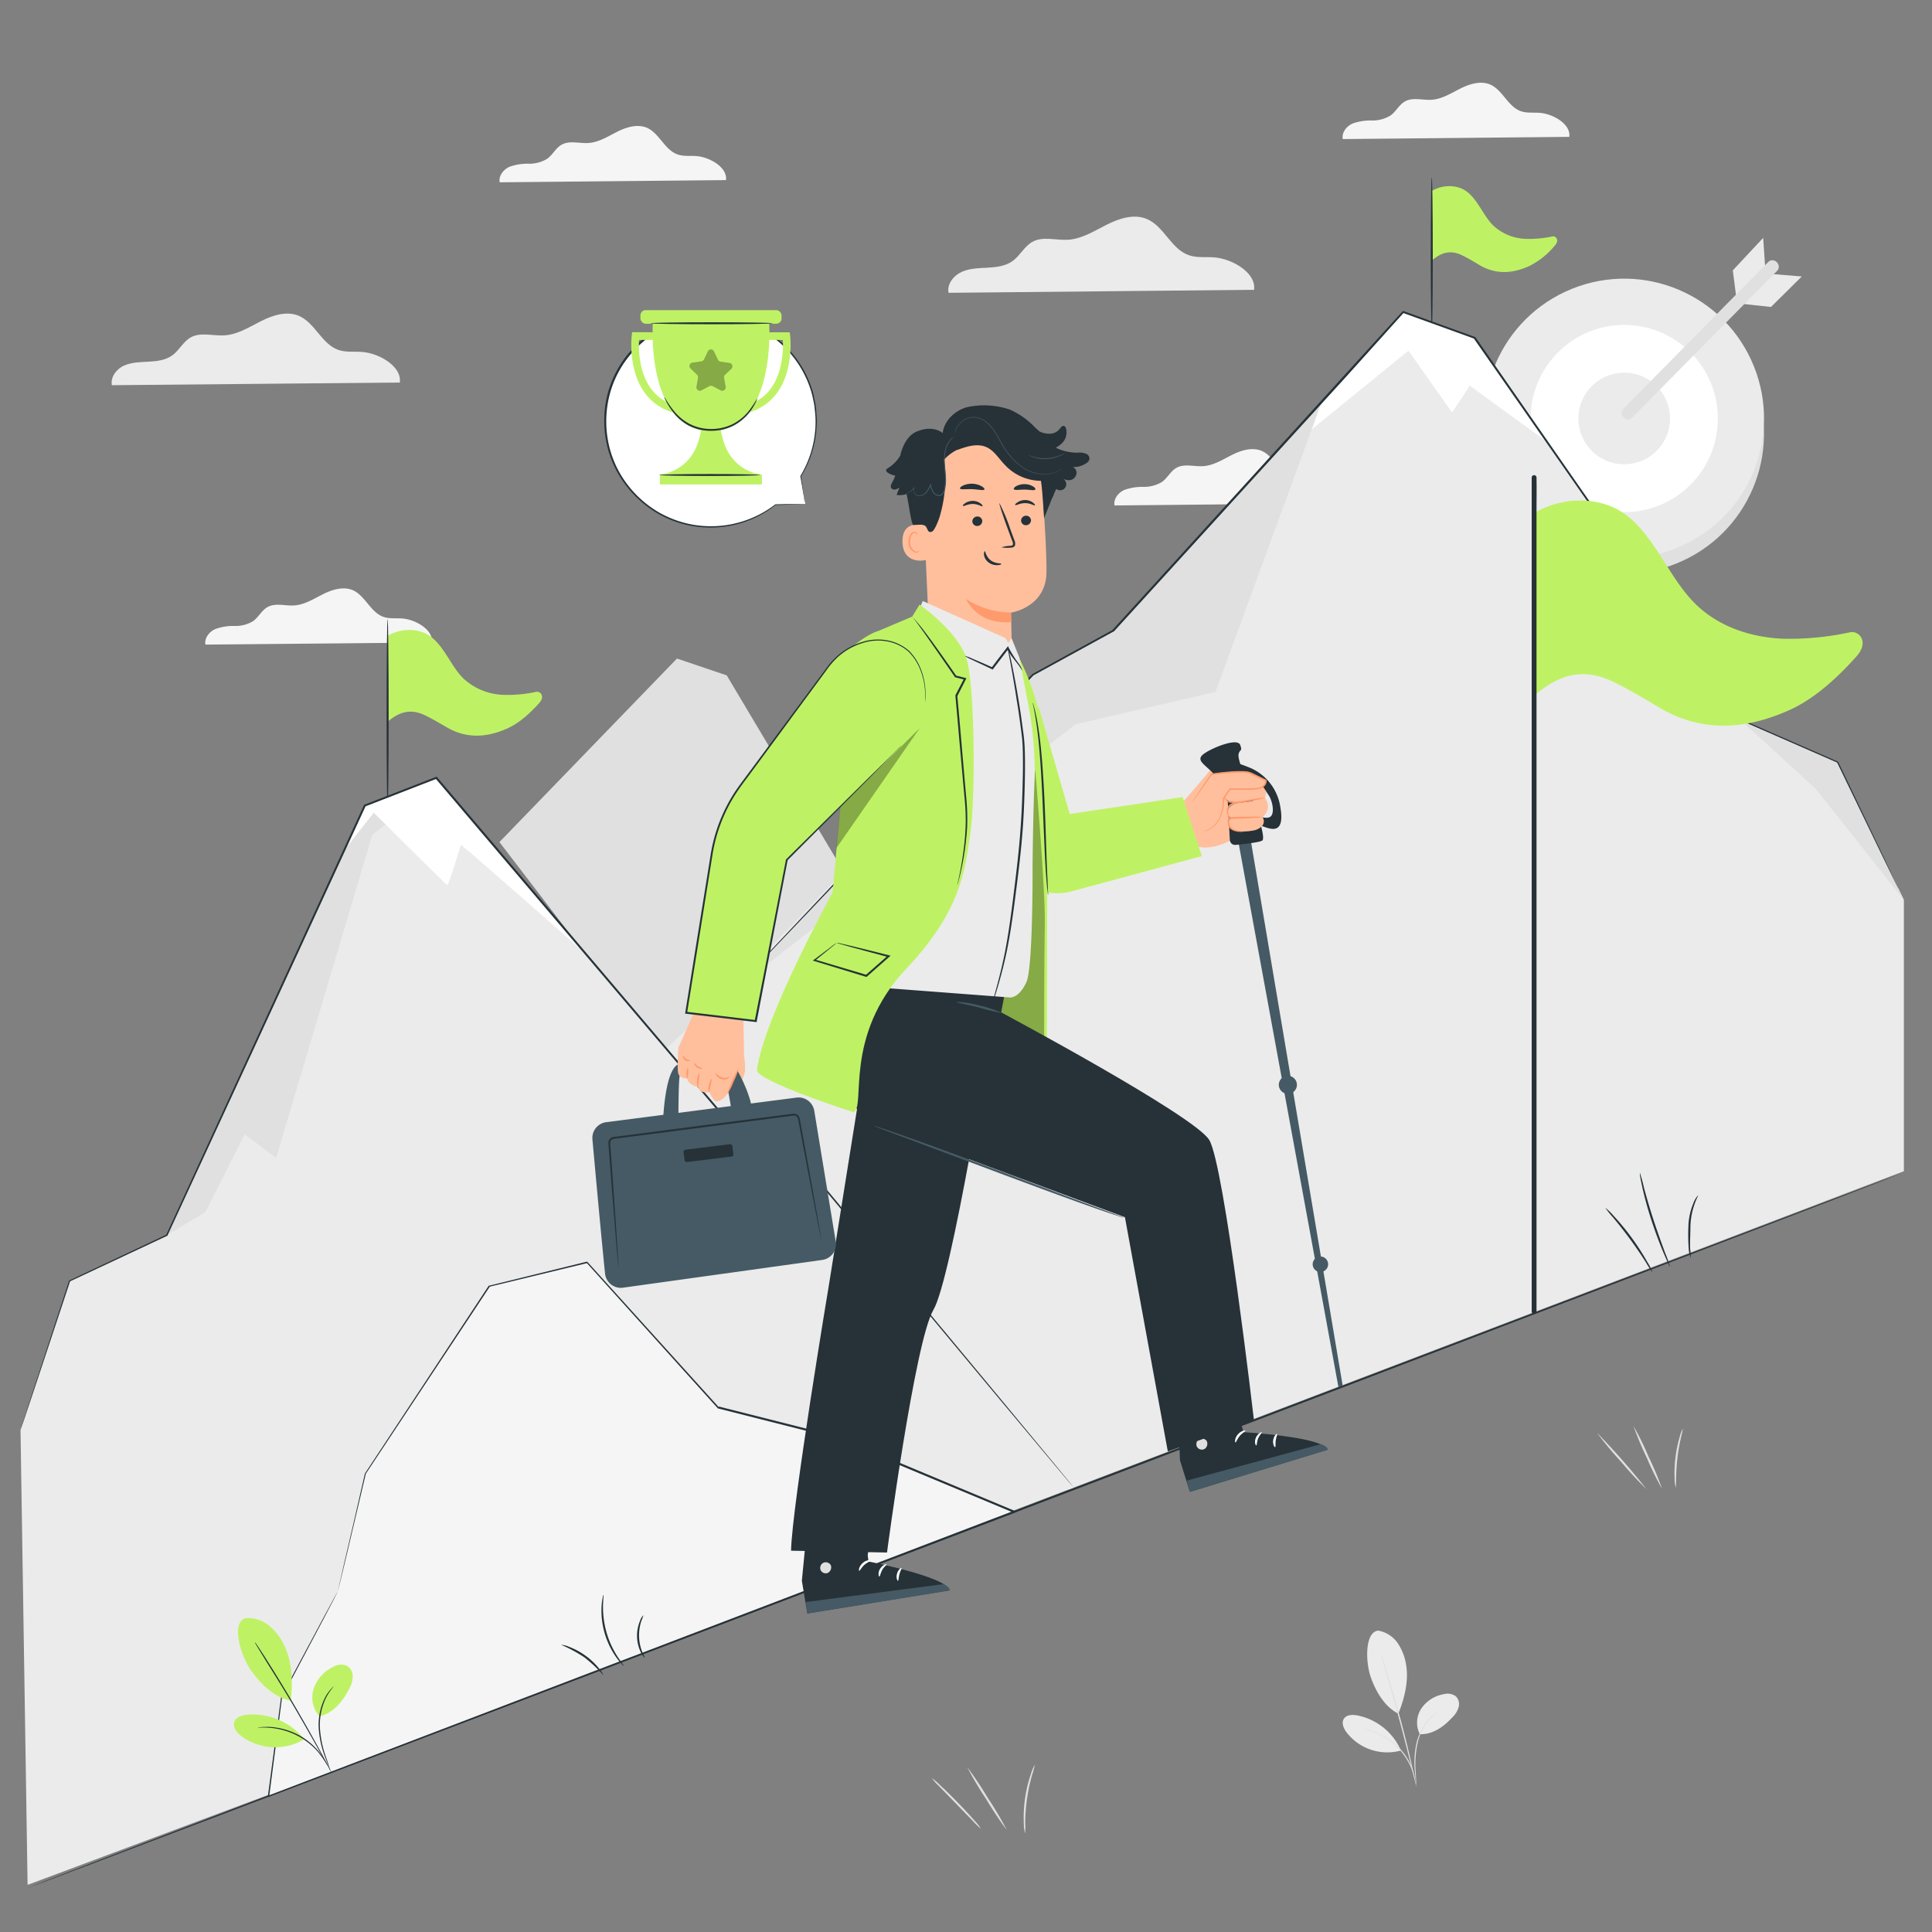 <svg xmlns="http://www.w3.org/2000/svg" viewBox="0 0 500 500"><rect x="0" y="0" width="500" height="500" fill="#808080" stroke="none"/><g id="freepik--background-complete--inject-102"><path d="M356.7,422a7.8,7.8,0,0,1,5.1,3.35,13.85,13.85,0,0,1,2.15,5.85c.61,4-.53,8.53-2.06,12.28-4.05-2-6.16-6.74-7.07-9.23-1.45-3.94-1.68-11.93,1.88-12.25" style="fill:#ebebeb"></path><path d="M367.44,448.81a6.67,6.67,0,0,1,.41-6.67,8.85,8.85,0,0,1,5.76-3.68,3.72,3.72,0,0,1,3.1.49,2.82,2.82,0,0,1,.8,2.77,5.73,5.73,0,0,1-1.51,2.59c-2.35,2.55-5.09,4.59-8.56,4.5" style="fill:#ebebeb"></path><path d="M366.49,461.87a4.16,4.16,0,0,1-.1-.83c-.05-.59-.12-1.35-.2-2.27a23.64,23.64,0,0,1,.36-7.5,14.23,14.23,0,0,1,3.51-6.6,9.53,9.53,0,0,1,1.78-1.44,5.16,5.16,0,0,1,.54-.31c.12-.06.19-.09.2-.08a13.19,13.19,0,0,0-5.75,8.5,25.28,25.28,0,0,0-.43,7.42c.05,1,.09,1.73.1,2.27A5,5,0,0,1,366.49,461.87Z" style="fill:#e0e0e0"></path><path d="M357.41,428a1.61,1.61,0,0,1,.13.34l.34,1c.28.86.67,2.1,1.15,3.65.94,3.08,2.19,7.36,3.47,12.12s2.32,9.1,3,12.25c.36,1.57.64,2.85.83,3.73.08.42.15.76.2,1a1.89,1.89,0,0,1,.05.36,2.93,2.93,0,0,1-.11-.35c-.06-.26-.15-.59-.25-1-.23-.91-.54-2.17-.92-3.71-.77-3.13-1.85-7.45-3.13-12.21s-2.49-9-3.38-12.14l-1.06-3.68c-.12-.41-.21-.74-.28-1A1.9,1.9,0,0,1,357.41,428Z" style="fill:#e0e0e0"></path><path d="M362.42,452.72a15.58,15.58,0,0,0-11.2-8.78c-1.23-.23-2.75-.18-3.43.88s-.08,2.46.67,3.48a13.3,13.3,0,0,0,14,4.76" style="fill:#ebebeb"></path><path d="M352.76,447.48a3.7,3.7,0,0,1,.77.12,7.21,7.21,0,0,1,.9.2c.34.1.75.19,1.17.35s.9.32,1.38.55a14.55,14.55,0,0,1,1.51.78,17,17,0,0,1,3.12,2.34,16.44,16.44,0,0,1,2.46,3,13.93,13.93,0,0,1,.82,1.49,11.53,11.53,0,0,1,.58,1.36,11.2,11.2,0,0,1,.38,1.17,5.84,5.84,0,0,1,.21.89,3.65,3.65,0,0,1,.12.78c-.06,0-.24-1.1-.9-2.76a11,11,0,0,0-.61-1.33,13.76,13.76,0,0,0-.83-1.46,17.46,17.46,0,0,0-2.43-3,18.8,18.8,0,0,0-3.05-2.32c-.52-.29-1-.57-1.49-.79s-.93-.4-1.34-.57C353.85,447.72,352.74,447.54,352.76,447.48Z" style="fill:#e0e0e0"></path><path d="M426.11,385.39a91.35,91.35,0,0,1-6.6-7.12,94.08,94.08,0,0,1-6.21-7.46,182.13,182.13,0,0,1,12.81,14.58Z" style="fill:#e0e0e0"></path><path d="M430.14,385.31a74.19,74.19,0,0,1-3.93-8,76.51,76.51,0,0,1-3.45-8.25,76.16,76.16,0,0,1,3.92,8A77.35,77.35,0,0,1,430.14,385.31Z" style="fill:#e0e0e0"></path><path d="M435.49,369.8c.16,0-.88,3.32-1.37,7.51s-.29,7.61-.45,7.62a7.83,7.83,0,0,1-.28-2.24,32.59,32.59,0,0,1,.21-5.45,33.33,33.33,0,0,1,1.09-5.33A8,8,0,0,1,435.49,369.8Z" style="fill:#e0e0e0"></path><path d="M253.88,473.28a13.76,13.76,0,0,1-1.94-1.85c-1.28-1.31-2.81-2.88-4.49-4.62l-4.5-4.62a15.41,15.41,0,0,1-1.79-2,13,13,0,0,1,2.05,1.73c1.21,1.12,2.85,2.71,4.61,4.52s3.3,3.49,4.39,4.73A13.81,13.81,0,0,1,253.88,473.28Z" style="fill:#e0e0e0"></path><path d="M260.56,473.61a91.51,91.51,0,0,1-5.34-8,89.38,89.38,0,0,1-4.91-8.28,91.63,91.63,0,0,1,5.35,8A88.31,88.31,0,0,1,260.56,473.61Z" style="fill:#e0e0e0"></path><path d="M267.83,456.71a19.46,19.46,0,0,1-.7,2.56,46.42,46.42,0,0,0-1.8,12.56,18.43,18.43,0,0,1-.05,2.65,10.56,10.56,0,0,1-.32-2.65,34.66,34.66,0,0,1,1.82-12.67A10.09,10.09,0,0,1,267.83,456.71Z" style="fill:#e0e0e0"></path><circle cx="420.35" cy="112.31" r="36.17" transform="translate(-11.48 165.54) rotate(-21.99)" style="fill:#e0e0e0"></circle><circle cx="420.35" cy="108.32" r="36.17" transform="translate(-9.98 165.25) rotate(-21.99)" style="fill:#ebebeb"></circle><circle cx="420.35" cy="108.32" r="24.23" style="fill:#fff"></circle><circle cx="420.35" cy="108.32" r="11.86" transform="translate(59.08 348.96) rotate(-48.12)" style="fill:#ebebeb"></circle><polygon points="449.44 77.69 448.45 69.97 456.31 61.56 456.87 69.89 449.44 77.69" style="fill:#ebebeb"></polygon><polygon points="466.3 71.55 458.33 70.9 450.34 78.58 458.33 79.44 466.3 71.55" style="fill:#ebebeb"></polygon><path d="M457.59,67.83,444.91,80.68l-20.13,20.4c-1.55,1.56-3.09,3.13-4.63,4.69s.82,3.78,2.29,2.29L435.13,95.2l20.13-20.39q2.31-2.36,4.63-4.69c1.46-1.49-.83-3.78-2.3-2.29Z" style="fill:#e0e0e0"></path><path d="M324.55,75c.6-4.39-5.6-8-10.26-8.39-2.23-.17-4.54.17-6.64-.57-4.57-1.59-6.39-7.48-10.84-9.36-3.33-1.41-7.16-.16-10.39,1.47s-6.42,3.67-10,3.9c-3.14.2-6.55-1-9.29.57-2,1.14-3.12,3.49-5,4.88s-4.25,1.65-6.54,1.78-4.65.14-6.74,1.1-3.8,3.15-3.37,5.4Z" style="fill:#ebebeb"></path><path d="M103.47,99c.57-4.15-5.27-7.55-9.67-7.91-2.09-.17-4.27.15-6.25-.54-4.3-1.5-6-7-10.22-8.82-3.13-1.32-6.74-.15-9.78,1.38s-6,3.46-9.45,3.68c-3,.19-6.16-.91-8.75.53-1.92,1.08-2.93,3.3-4.71,4.61s-4,1.55-6.16,1.67-4.38.14-6.35,1-3.58,3-3.18,5.09Z" style="fill:#ebebeb"></path><path d="M187.88,46.61c.45-3.26-4.15-5.93-7.6-6.21-1.65-.14-3.36.12-4.92-.43-3.38-1.18-4.73-5.54-8-6.93-2.46-1-5.3-.12-7.69,1.09s-4.75,2.71-7.42,2.88c-2.33.15-4.85-.71-6.88.43-1.52.84-2.31,2.59-3.71,3.62a8.84,8.84,0,0,1-4.84,1.31,13.72,13.72,0,0,0-5,.81c-1.54.71-2.82,2.34-2.5,4Z" style="fill:#f5f5f5"></path><path d="M111.76,166.28c.45-3.25-4.15-5.93-7.6-6.21-1.65-.13-3.36.12-4.92-.42-3.38-1.18-4.73-5.55-8-6.94-2.46-1-5.3-.11-7.69,1.09s-4.76,2.72-7.43,2.89c-2.32.15-4.84-.72-6.87.42-1.52.84-2.31,2.59-3.71,3.62A8.76,8.76,0,0,1,60.67,162a13.52,13.52,0,0,0-5,.82c-1.54.7-2.82,2.34-2.5,4Z" style="fill:#f5f5f5"></path><path d="M406.13,35.42c.45-3.26-4.15-5.94-7.6-6.21-1.65-.14-3.36.11-4.92-.43-3.38-1.18-4.73-5.54-8-6.93-2.46-1-5.3-.12-7.69,1.08s-4.75,2.72-7.42,2.89c-2.33.15-4.85-.71-6.88.42-1.52.85-2.31,2.59-3.71,3.62A8.85,8.85,0,0,1,355,31.18a13.72,13.72,0,0,0-5,.81c-1.54.71-2.82,2.34-2.5,4Z" style="fill:#f5f5f5"></path><path d="M347,130.24c.45-3.26-4.15-5.93-7.6-6.21-1.65-.13-3.36.12-4.92-.43-3.38-1.17-4.73-5.54-8-6.93-2.47-1-5.31-.12-7.7,1.09s-4.75,2.71-7.42,2.88c-2.33.15-4.85-.71-6.88.43-1.51.84-2.31,2.59-3.7,3.62a8.89,8.89,0,0,1-4.84,1.31,13.78,13.78,0,0,0-5,.81c-1.54.71-2.82,2.34-2.5,4Z" style="fill:#f5f5f5"></path><polygon points="129.25 217.93 175.2 170.43 188.08 174.79 233.13 250.39 259.78 264.02 282.58 330.31 212.6 326.69 129.25 217.93" style="fill:#e0e0e0"></polygon></g><g id="freepik--Floor--inject-102"><path d="M491.89,303.76c.05.13-108.49,41.65-242.4,92.71S6.93,488.84,6.87,488.7,115.34,447.06,249.3,396,491.84,303.62,491.89,303.76Z" style="fill:#263238"></path></g><g id="freepik--Moutains--inject-102"><path d="M401.76,61.19a28.16,28.16,0,0,1-6.59.63,12.94,12.94,0,0,1-8.71-3.45c-2.58-2.56-3.91-6.48-6.74-8.7-2.53-2-6.45-1.9-9.18-.25v18c1.38-1.08,3.94-3.27,7.85-1.35,1.54.76,2.93,1.59,4.42,2.48,4.18,2.51,8.48,2.31,12.88.34a20.23,20.23,0,0,0,6.7-5.34C403.67,62.15,402.66,61,401.76,61.19Z" style="fill:#BEF264"></path><path d="M370.54,45.87c.14,0,.26,9,.26,20.05s-.12,20-.26,20-.26-9-.26-20S370.39,45.87,370.54,45.87Z" style="fill:#263238"></path><polygon points="475.65 197.4 450.49 186.39 381.67 87.53 363.2 80.85 288.16 163.2 267.32 174.6 189.03 256.04 168.82 274.65 276.79 385.39 492.72 303.11 492.72 232.91 475.65 197.4" style="fill:#ebebeb"></polygon><path d="M381.67,87.53,363.2,80.85l-38.55,42.3,39.87-32.39,11.19,15.89c.4-.13,4.68-6.85,4.68-6.85s20,14.68,19.76,14.28S381.67,87.53,381.67,87.53Z" style="fill:#fff"></path><polygon points="189.38 256.7 278.36 187.43 314.57 179.06 342.06 104.04 288.16 163.2 267.32 174.6 189.38 256.7" style="fill:#e0e0e0"></polygon><polygon points="450.49 186.39 469.93 204.17 492.72 232.91 475.65 197.4 450.49 186.39" style="fill:#e0e0e0"></polygon><path d="M189.38,256.7l.35-.39,1.06-1.14,4.16-4.43L210.76,234l56.4-59.55,0,0,0,0L288,163l-.06,0,60.08-66q7.56-8.31,14.95-16.41l.11-.13.17.06,18.47,6.69.07,0,.05.06,68.76,98.91-.08-.06,25.14,11,.05,0,0,.05,11.61,24.28c1.32,2.8,2.34,4.95,3,6.41.33.72.59,1.27.77,1.64l.25.57s-.11-.18-.29-.55l-.8-1.63-3.11-6.38-11.72-24.22.07.07-25.17-11-.05,0,0,0c-18-25.89-42-60.19-68.88-98.81l.12.09-18.47-6.68.28-.07L348.44,97.43l-60.11,65.93,0,0,0,0L267.43,174.8l.06-.05L211,234.17l-15.9,16.66-4.21,4.38-1.08,1.12Z" style="fill:#263238"></path><path d="M138.77,179.05a35.37,35.37,0,0,1-8.13.79,16,16,0,0,1-10.72-4.26c-3.18-3.15-4.81-8-8.3-10.71-3.12-2.46-7.94-2.33-11.31-.31v22.21c1.71-1.34,4.86-4,9.67-1.66,1.9.93,3.62,1.95,5.45,3,5.14,3.09,10.44,2.84,15.85.42,2-.9,4.81-2.7,8.26-6.58C141.11,180.23,139.88,178.84,138.77,179.05Z" style="fill:#BEF264"></path><path d="M100.31,160.19c.15,0,.27,11.05.27,24.69s-.12,24.68-.27,24.68-.26-11.05-.26-24.68S100.17,160.19,100.31,160.19Z" style="fill:#263238"></path><polygon points="208.77 301.92 187.94 289.68 112.89 201.3 94.42 208.47 43.17 319.68 18.02 331.49 5.31 370.05 7.14 487.8 77.55 461.48 277.91 384.96 208.77 301.92" style="fill:#ebebeb"></polygon><polygon points="43.17 319.68 53.17 313.67 63.33 293.55 71.46 299.69 96.35 216.05 113.82 202.26 112.89 201.3 94.42 208.47 43.17 319.68" style="fill:#e0e0e0"></polygon><path d="M94.42,208.47l18.47-7.17,38.55,45.4s-31.77-28.06-32.18-28.06c0,0-3.13,10.52-3.53,10.38s-19-18.7-19-18.7l-7.55,9.57Z" style="fill:#fff"></path><path d="M277.91,385s-.45-.5-1.29-1.49l-3.71-4.41c-3.25-3.87-8-9.55-14.06-16.79L208.6,302.06l.06.05-20.84-12.22,0,0,0,0c-18.94-22.28-40.34-47.48-62.92-74.06L112.7,201.46l.29.08-18.48,7.17.14-.14C74.74,251.73,57,290.26,43.34,319.76l0,.06-.06,0L18.08,331.63l.08-.09-9.43,28.4c-1.1,3.28-1.95,5.81-2.52,7.53l-.66,1.93c-.15.44-.24.65-.24.65s.06-.22.2-.66.35-1.09.62-1.95l2.45-7.55c2.16-6.61,5.31-16.25,9.3-28.44l0-.06.05,0,25.14-11.85-.08.09L94.19,208.36l0-.09.1,0,18.47-7.18L113,201l.12.14,12.15,14.3,62.87,74.1-.06,0,20.83,12.25,0,0,0,0,50.11,60.33L273,379l3.66,4.44Z" style="fill:#263238"></path></g><g id="freepik--Rock--inject-102"><polygon points="87.44 411.87 94.57 381.32 126.63 332.82 151.97 326.62 185.92 364.24 216.15 371.88 262.47 391.21 69.53 464.81 72.9 439.2 87.44 411.87" style="fill:#f5f5f5"></polygon><path d="M87.44,411.86s-.31.62-.93,1.82L83.73,419,73,439.26v0c-.94,7.27-2.06,15.89-3.33,25.61l-.22-.17,185.58-70.9,7.32-2.79v.48l-46.32-19.33h0l-30.22-7.66h-.07l0-.06-33.93-37.63.21.06L126.68,333l.12-.08L94.68,381.39v0l-5.36,22.71c-.62,2.56-1.08,4.51-1.4,5.83s-.49,2-.49,2,.13-.67.43-2,.75-3.28,1.33-5.86c1.2-5.16,3-12.8,5.25-22.72v0l32-48.54,0-.06.08,0,25.33-6.22.12,0,.09.09,34,37.6L186,364l30.23,7.64h0L262.57,391l.6.25-.61.24-7.33,2.79L69.59,465l-.26.1,0-.27c1.29-9.72,2.44-18.34,3.41-25.6v-.05l10.82-20.23c1.25-2.3,2.2-4.06,2.84-5.26S87.44,411.86,87.44,411.86Z" style="fill:#263238"></path></g><g id="freepik--Plants--inject-102"><path d="M415.44,312.55a16.13,16.13,0,0,1,2.2,2.14,63.21,63.21,0,0,1,4.7,5.72,65.29,65.29,0,0,1,4,6.21,14.37,14.37,0,0,1,1.37,2.75,22.75,22.75,0,0,1-1.68-2.56c-1-1.59-2.45-3.77-4.15-6.09s-3.34-4.35-4.55-5.79A22.28,22.28,0,0,1,415.44,312.55Z" style="fill:#263238"></path><path d="M424.4,303.52a35.28,35.28,0,0,1,1,3.61c.59,2.24,1.46,5.31,2.56,8.67s2.2,6.36,3,8.52a32.27,32.27,0,0,1,1.27,3.54,3.4,3.4,0,0,1-.49-.89c-.28-.58-.66-1.44-1.12-2.51-.91-2.14-2.07-5.13-3.18-8.5s-1.92-6.48-2.42-8.74c-.25-1.14-.44-2.06-.54-2.7A3.57,3.57,0,0,1,424.4,303.52Z" style="fill:#263238"></path><path d="M439.5,309.31c.07,0-.42.84-.93,2.25a19.34,19.34,0,0,0-1.09,5.7c0,2.29-.16,4.4-.07,5.88a20.1,20.1,0,0,1,.15,2.44,8.19,8.19,0,0,1-.52-2.41,50.37,50.37,0,0,1-.08-5.93,16.66,16.66,0,0,1,1.27-5.82A6,6,0,0,1,439.5,309.31Z" style="fill:#263238"></path><path d="M156.17,433.56a38.08,38.08,0,0,0-4.95-4.65,38.67,38.67,0,0,0-6-3.24,5.81,5.81,0,0,1,2,.5,18.2,18.2,0,0,1,4.31,2.32,17.94,17.94,0,0,1,3.55,3.36A6,6,0,0,1,156.17,433.56Z" style="fill:#263238"></path><path d="M156.18,412.74c.09,0-.09,1.11-.12,2.89a24.22,24.22,0,0,0,.91,6.85,23.68,23.68,0,0,0,2.87,6.29c1,1.49,1.7,2.33,1.63,2.39a2.76,2.76,0,0,1-.58-.53,14.37,14.37,0,0,1-1.36-1.65,21,21,0,0,1-3.84-13.37,16,16,0,0,1,.28-2.12A2.32,2.32,0,0,1,156.18,412.74Z" style="fill:#263238"></path><path d="M166.51,418a13.29,13.29,0,0,1-.56,1.6,11.84,11.84,0,0,0-.56,4,11.59,11.59,0,0,0,.82,3.91,11.06,11.06,0,0,1,.66,1.56c-.05,0-.51-.45-1-1.41a9.74,9.74,0,0,1-1-4,9.84,9.84,0,0,1,.74-4.11A3.75,3.75,0,0,1,166.51,418Z" style="fill:#263238"></path><path d="M63.42,418.8a8.6,8.6,0,0,1,6.41,2.07,15.17,15.17,0,0,1,4,5.59c1.83,4.07,1.94,9.21,1.41,13.65-4.88-.91-8.52-5.36-10.22-7.74-2.69-3.76-5.27-12.19-1.59-13.57" style="fill:#BEF264"></path><path d="M82.7,444.2A7.32,7.32,0,0,1,81.19,437a9.69,9.69,0,0,1,5-5.59,4.07,4.07,0,0,1,3.43-.39,3.1,3.1,0,0,1,1.66,2.71,6.35,6.35,0,0,1-.84,3.2c-1.75,3.39-4.07,6.36-7.78,7.28" style="fill:#BEF264"></path><path d="M85.5,458.35a5.78,5.78,0,0,1-.35-.85l-.86-2.35a25.51,25.51,0,0,1-1.82-8.07,15.74,15.74,0,0,1,1.8-8.05,11.1,11.1,0,0,1,1.47-2c.19-.22.37-.37.48-.48s.18-.16.19-.15a17,17,0,0,0-1.94,2.79,16.31,16.31,0,0,0-1.68,7.93,27.75,27.75,0,0,0,1.71,8c.34,1,.6,1.82.77,2.39A5,5,0,0,1,85.5,458.35Z" style="fill:#263238"></path><path d="M66,425a3,3,0,0,1,.24.32c.16.25.38.56.64.95.55.83,1.33,2,2.29,3.54,1.91,3,4.49,7.18,7.23,11.87s5.14,9,6.82,12.12c.85,1.56,1.52,2.84,2,3.72l.51,1a1.68,1.68,0,0,1,.16.37,1.74,1.74,0,0,1-.21-.33l-.57-1c-.51-.9-1.2-2.15-2.06-3.67-1.73-3.11-4.15-7.38-6.89-12.07S70.79,433,68.93,430l-2.2-3.59c-.24-.4-.43-.73-.59-1A1.55,1.55,0,0,1,66,425Z" style="fill:#263238"></path><path d="M78.51,449.82A17.15,17.15,0,0,0,64,443.77c-1.38.12-3,.61-3.39,1.94s.64,2.64,1.73,3.5a14.68,14.68,0,0,0,16.24,1" style="fill:#BEF264"></path><path d="M66.71,447.08a4.09,4.09,0,0,1,.85-.1,7.54,7.54,0,0,1,1-.05,12.72,12.72,0,0,1,1.34,0,14.73,14.73,0,0,1,1.63.18,15.9,15.9,0,0,1,1.84.38,18.72,18.72,0,0,1,4,1.57,18.33,18.33,0,0,1,3.5,2.5,18.74,18.74,0,0,1,2.33,2.62c.31.4.52.8.74,1.13a8.49,8.49,0,0,1,.49.89,4,4,0,0,1,.35.79c-.06,0-.58-1.09-1.77-2.67a15,15,0,0,0-1-1.24,16.12,16.12,0,0,0-1.31-1.3,18.82,18.82,0,0,0-3.45-2.43,19.38,19.38,0,0,0-3.92-1.58c-.63-.16-1.23-.31-1.81-.4a14.23,14.23,0,0,0-1.59-.21C67.94,447,66.71,447.15,66.71,447.08Z" style="fill:#263238"></path></g><g id="freepik--Flag--inject-102"><path d="M478.82,163.63a74.71,74.71,0,0,1-17.28,1.68c-8.24-.34-16.66-3-22.8-9.05-6.77-6.7-10.25-17-17.66-22.8-6.64-5.22-16.9-5-24.05-.66V180c3.62-2.83,10.33-8.56,20.55-3.52,4.05,2,7.7,4.15,11.6,6.49,10.93,6.57,22.2,6,33.72.89,4.3-1.91,10.22-5.73,17.56-14C483.8,166.15,481.18,163.18,478.82,163.63Z" style="fill:#BEF264"></path><path d="M397.65,339.5V132.23c0-2.78.06-5.57,0-8.36v-.35a.63.63,0,0,0-1.25,0V330.14c0,2.95,0,5.91,0,8.86v.5a.63.63,0,0,0,1.25,0Z" style="fill:#263238"></path></g><g id="freepik--speech-bubble--inject-102"><path d="M208.42,130.42l-1.13-7.09a27.39,27.39,0,1,0-6.55,7.3h0Z" style="fill:#fff"></path><path d="M208.42,130.42l-.48,0-1.46.07-5.75.23a.1.1,0,0,1-.11-.1.14.14,0,0,1,0-.07h0l.15.14a27.1,27.1,0,0,1-12.06,5.42,28.2,28.2,0,0,1-8.74.15,27.61,27.61,0,0,1-9.41-3.18,28.23,28.23,0,0,1-8.32-7.16,27.13,27.13,0,0,1-5.15-10.7,28.21,28.21,0,0,1,0-12.63,27,27,0,0,1,6.1-11.74,28.34,28.34,0,0,1,5.07-4.55c.95-.6,1.9-1.21,2.88-1.73l1.51-.71.75-.35.78-.28a28.08,28.08,0,0,1,12.65-1.61,27,27,0,0,1,11.34,3.89,28.11,28.11,0,0,1,8.12,7.52,27.68,27.68,0,0,1,4.25,9c.16.77.32,1.53.47,2.28s.18,1.49.27,2.22a25.16,25.16,0,0,1,.06,4.24,27.24,27.24,0,0,1-4,12.54l0-.07c.34,2.29.6,4.07.78,5.3.08.58.15,1,.19,1.36s.06.45.06.45,0-.17-.1-.48-.14-.79-.24-1.38c-.21-1.21-.51-3-.9-5.22a.19.19,0,0,1,0-.07,27.29,27.29,0,0,0,3.89-12.45,24.68,24.68,0,0,0-.09-4.19c-.09-.71-.13-1.45-.28-2.19s-.31-1.48-.48-2.24A27.12,27.12,0,0,0,198,85.93a26.36,26.36,0,0,0-11.14-3.79,27.48,27.48,0,0,0-12.42,1.59l-.76.27-.74.35-1.48.7c-1,.51-1.89,1.11-2.83,1.7a28.34,28.34,0,0,0-5,4.46,26.56,26.56,0,0,0-6,11.52,27.73,27.73,0,0,0-.06,12.39,26.61,26.61,0,0,0,5,10.53,27.78,27.78,0,0,0,8.16,7.07,27.44,27.44,0,0,0,9.26,3.18,27.88,27.88,0,0,0,8.63-.1,27.39,27.39,0,0,0,12-5.25.11.11,0,0,1,.15,0,.1.1,0,0,1,0,.13v0l-.08-.17,5.68-.11,1.49,0Z" style="fill:#263238"></path><path d="M199,83H169c-.1.26-2.1,28.14,15,28.67C201.12,111.13,199.12,83.25,199,83Z" style="fill:#BEF264"></path><rect x="165.74" y="80.26" width="36.53" height="3.52" rx="1.36" style="fill:#BEF264"></rect><path d="M174.63,106.87c-5.41-1.42-9.06-5.36-10.54-11.41a26.55,26.55,0,0,1-.6-8.62l.11-.86h7.69v2h-5.91a25.25,25.25,0,0,0,.64,7.1c1.32,5.34,4.39,8.68,9.11,9.92Z" style="fill:#BEF264"></path><path d="M193.34,106.87l-.5-1.9c4.75-1.24,7.82-4.6,9.13-10a25.21,25.21,0,0,0,.63-7h-5.91V86h7.69l.11.86a26.39,26.39,0,0,1-.61,8.62C202.41,101.51,198.76,105.45,193.34,106.87Z" style="fill:#BEF264"></path><path d="M187,113.31a29.17,29.17,0,0,1-1-6h-4a29.17,29.17,0,0,1-1,6c-2.23,9-10.22,9.51-10.22,9.51v2.55h26.4v-2.55S189.23,122.33,187,113.31Z" style="fill:#BEF264"></path><path d="M200,83.66c0,.14-7.1.26-15.84.26s-15.84-.12-15.84-.26,7.09-.26,15.84-.26S200,83.52,200,83.66Z" style="fill:#263238"></path><path d="M196,103a5.82,5.82,0,0,1-.43,1.15,14.62,14.62,0,0,1-1.81,2.83,12.81,12.81,0,0,1-3.89,3.14,12.58,12.58,0,0,1-5.95,1.37A12.26,12.26,0,0,1,178,110a12.73,12.73,0,0,1-3.76-3.28,17.63,17.63,0,0,1-1.82-2.82,4.75,4.75,0,0,1-.49-1.12c.09-.06.82,1.55,2.59,3.71a13.31,13.31,0,0,0,3.71,3.09,12.11,12.11,0,0,0,5.69,1.44,12.49,12.49,0,0,0,5.73-1.28,13,13,0,0,0,3.82-3A24.48,24.48,0,0,0,196,103Z" style="fill:#263238"></path><path d="M184.81,91l1,2.11a.88.88,0,0,0,.67.48l2.33.34a.88.88,0,0,1,.49,1.5L187.65,97a.86.86,0,0,0-.25.78l.4,2.32a.89.89,0,0,1-1.29.93l-2.08-1.1a.91.91,0,0,0-.82,0l-2.08,1.1a.89.89,0,0,1-1.29-.93l.4-2.32a.86.86,0,0,0-.25-.78l-1.69-1.65a.88.88,0,0,1,.49-1.5l2.33-.34a.88.88,0,0,0,.67-.48l1-2.11A.88.88,0,0,1,184.81,91Z" style="opacity:0.3"></path><path d="M196.71,122.93c0,.14-5.85.26-13.06.26s-13.06-.12-13.06-.26,5.84-.26,13.06-.26S196.71,122.78,196.71,122.93Z" style="fill:#263238"></path></g><g id="freepik--Character--inject-102"><path d="M321.89,215.25c.32,0,4-.37,4.76-1.41a2.58,2.58,0,0,0,.08-2.4,4.19,4.19,0,0,0,1.45-2.33,4.46,4.46,0,0,0-.81-2.66l.36-1.19a2.43,2.43,0,0,0-.32-2.52,4.49,4.49,0,0,1-1.65-2.16c-.36-1.3-4.42-1.84-6.39-2.23s-4.61-.95-6.63,1.5c-2.71,3.29-7.29,8.48-7.29,8.48l3.86,10.54s1.73,1,5.58.07A19.7,19.7,0,0,0,321.89,215.25Z" style="fill:#ffbf9d"></path><polygon points="319.63 213.19 346.39 359.01 347.49 358.64 322.56 210.73 319.63 213.19" style="fill:#455a64"></polygon><path d="M317.75,207.52s-1.94-5.6-4.17-7.79-4.23-3.16-1.81-4.79,8.51-4,9.19-2.16-.17,1-.43,2.49,2.54,7.95,3.35,10.6,3.88,11,2.77,11.68c-.79.47-4.72.9-6.87,1.11a1.37,1.37,0,0,1-1.5-1.29Z" style="fill:#263238"></path><path d="M331.29,208.51a13.13,13.13,0,0,0-7.88-9.85c-5-2-4.32-1.21-4.32-1.21l-.56,2.11c6.43-.28,9,5.08,9.78,6.22,1,1.43,1.7,4.86.38,5.64s-4.26-.76-4.26-.76l-1.67,1.24s4.62,2.63,6.71,2.62S332,212.33,331.29,208.51Z" style="fill:#263238"></path><path d="M335.64,280.67a2.34,2.34,0,1,1-2.42-2.26A2.35,2.35,0,0,1,335.64,280.67Z" style="fill:#455a64"></path><path d="M343.72,327.19a2,2,0,1,1-2.1-2A2,2,0,0,1,343.72,327.19Z" style="fill:#455a64"></path><path d="M326.29,206.66a17.63,17.63,0,0,1-4.05.93c-.64.07-1.28.1-1.92.23a3.9,3.9,0,0,0-1.76.75,2.24,2.24,0,0,0-.88,1.65,1.57,1.57,0,0,0,1,1.51,1.46,1.46,0,0,0-.72,1.71,2.26,2.26,0,0,0,1.37,1.4,5.55,5.55,0,0,0,2,.33,13.52,13.52,0,0,0,3-.23,4,4,0,0,0,2.28-1.17,1.85,1.85,0,0,0,.08-2.37,2.78,2.78,0,0,0,1-1.76" style="fill:#ffbf9d"></path><path d="M318.05,207.32a1.92,1.92,0,0,1-1.15-1.87c.11-.9,1-1.49,1.85-1.82a19,19,0,0,1,6.39-.91l1.05.63a5,5,0,0,1,.5,1.35,1.62,1.62,0,0,1-.33,1.35,2.47,2.47,0,0,1-1.22.6,18.86,18.86,0,0,1-4.12.91A7.21,7.21,0,0,1,318.05,207.32Z" style="fill:#ffbf9d"></path><path d="M326.73,211.44a11,11,0,0,0-2.19-.09c-1.35,0-3.22,0-5.28.09l-.77,0-.23,0a.56.56,0,0,0-.26.15,1,1,0,0,0-.24.42,3.36,3.36,0,0,0,.08,1.5,1.91,1.91,0,0,0,.78,1.13,3.14,3.14,0,0,0,1.06.47,5.6,5.6,0,0,0,1.62.18c.39,0,.6-.05.59-.08s-.85,0-2.11-.41a2,2,0,0,1-1.52-1.39,2.75,2.75,0,0,1-.06-1.27.38.38,0,0,1,.11-.22c.07-.05,0,0,.2,0l.77,0c2.06-.06,3.92-.15,5.27-.23A10.28,10.28,0,0,0,326.73,211.44Z" style="fill:#ff9a6c"></path><path d="M327.37,206.45a7.69,7.69,0,0,0-1.83.17c-1.12.16-2.68.42-4.4.72H321a5,5,0,0,0-2.51.72,2.15,2.15,0,0,0-1,1.9,2.64,2.64,0,0,0,.49,1.36c.2.27.35.39.37.37s-.07-.18-.21-.46a2.77,2.77,0,0,1-.32-1.27,1.83,1.83,0,0,1,.9-1.55,4.8,4.8,0,0,1,2.29-.61h.22c1.71-.31,3.26-.62,4.37-.86A7.48,7.48,0,0,0,327.37,206.45Z" style="fill:#ff9a6c"></path><path d="M327.41,202.74a14.85,14.85,0,0,0-2.57,1l.07,0c-1.47,0-3.46,0-5.64,0l-1.4,0h-.11l-.06.07a4.39,4.39,0,0,0-.8,1.29,2.16,2.16,0,0,0-.07,1.44,1.58,1.58,0,0,0,.89,1,3.36,3.36,0,0,0,1,.24,6,6,0,0,0,1.49-.06c.34-.06.53-.12.52-.15s-.77.07-2-.09c-.57-.08-1.39-.28-1.59-1a2.58,2.58,0,0,1,.82-2.28l-.16.07,1.41,0c2.18,0,4.16-.06,5.64-.12H325A15.2,15.2,0,0,0,327.41,202.74Z" style="fill:#ff9a6c"></path><path d="M308.49,207.81s4.94-7.39,5.18-7.51,8.15-1.14,10-.34,4,1.94,4,1.94.27,2-2.88,2.18-6.42.07-6.42.07l-1.72,2.52s.7,6.74-5.27,8.64" style="fill:#ffbf9d"></path><path d="M311.35,215.31a7.05,7.05,0,0,0,.75-.24,4.52,4.52,0,0,0,.86-.4A6.92,6.92,0,0,0,314,214a7.35,7.35,0,0,0,2-2.82,10.19,10.19,0,0,0,.72-4.48l0,.12,1.74-2.51-.16.09c1.52,0,3.13,0,4.82,0a18.15,18.15,0,0,0,2.6-.18,3.24,3.24,0,0,0,1.28-.56,2,2,0,0,0,.78-1.23,1.73,1.73,0,0,0,0-.51v-.11l-.11,0-2.19-1.06-1.07-.52a7.29,7.29,0,0,0-1.09-.47,9.72,9.72,0,0,0-2.31-.2c-.75,0-1.47,0-2.18.07-1.42.1-2.75.24-4,.4l-.93.14-.23,0-.14,0-.13.12c-.11.14-.19.24-.28.37l-.95,1.38c-1.2,1.76-2.14,3.21-2.79,4.21l-.73,1.16a2.42,2.42,0,0,0-.23.42,2.39,2.39,0,0,0,.3-.37l.8-1.12,2.89-4.13,1-1.36.26-.33v0h0s0,0,0-.08c.05.1.05.07.05.07h.06l.21,0,.91-.13c1.24-.15,2.58-.27,4-.35.71,0,1.43-.07,2.16-.07a9.92,9.92,0,0,1,2.19.2,7.71,7.71,0,0,1,1,.46l1.06.52,2.17,1.05-.11-.16a1.25,1.25,0,0,1,0,.37,2,2,0,0,1-1.74,1.45,17.38,17.38,0,0,1-2.52.18c-1.67,0-3.28,0-4.79,0h-.11l-.06.08c-.59.88-1.17,1.72-1.71,2.53l0,.05v.07a10.09,10.09,0,0,1-.64,4.33,7.3,7.3,0,0,1-1.9,2.77A12.44,12.44,0,0,1,311.35,215.31Z" style="fill:#ff9a6c"></path><path d="M306.06,206.29l-29.22,4.37-8.07-27.83L259,224.47l6,4.08a15.24,15.24,0,0,0,12.8,2l33.23-9Z" style="fill:#BEF264"></path><path d="M258,166.9l2.8.13,1.58.65a64.92,64.92,0,0,1,8.22,28.66l.47,10.78-.16,67.9-23-3.18L245,252.12Z" style="fill:#BEF264"></path><path d="M270.22,270.18s0-22.63.17-31.22-2.46-39.68-2.46-39.68-9.67,63.33-9.33,63.43S270.22,270.18,270.22,270.18Z" style="opacity:0.3"></path><path d="M267.27,181.86a2.56,2.56,0,0,1,.17.48c.1.38.23.84.38,1.4.3,1.24.67,3,1,5.28.68,4.48,1.14,10.73,1.47,17.63s.47,13.14.65,17.66c.1,2.2.18,4,.24,5.35,0,.58.05,1.06.07,1.45a2.45,2.45,0,0,1,0,.51,1.76,1.76,0,0,1-.1-.5c0-.39-.1-.87-.16-1.45-.13-1.26-.27-3.08-.41-5.34-.27-4.52-.49-10.77-.8-17.66s-.73-13.12-1.31-17.6c-.28-2.24-.59-4-.82-5.28l-.3-1.43A1.57,1.57,0,0,1,267.27,181.86Z" style="fill:#263238"></path><path d="M226.16,390l-1.6,12.51.2,1.61s20.2,3.95,21,7.43l-36.82,6-1.42-8.45,2-20.61Z" style="fill:#263238"></path><path d="M213.12,404.42a1.52,1.52,0,0,0-.76,1.88,1.45,1.45,0,0,0,1.86.77,1.6,1.6,0,0,0,.79-2,1.5,1.5,0,0,0-2-.58" style="fill:#e0e0e0"></path><path d="M208.93,417.6l-.38-3L244,410s1.76.45,1.76,1.63Z" style="fill:#455a64"></path><path d="M225.33,403.87c0,.18-.86.41-1.65,1.13s-1.14,1.56-1.32,1.51-.08-1.12.9-2S225.34,403.7,225.33,403.87Z" style="fill:#fff"></path><path d="M229.45,404.84c.07.17-.66.6-1.14,1.46s-.54,1.69-.72,1.71-.46-1,.17-2S229.42,404.67,229.45,404.84Z" style="fill:#fff"></path><path d="M232.4,409.1c-.16.07-.56-.79-.25-1.85s1.07-1.59,1.17-1.45-.33.75-.56,1.62S232.57,409.06,232.4,409.1Z" style="fill:#fff"></path><path d="M321.28,356.46l.1,12.61.42,1.57s20.55,1.19,21.8,4.53l-35.67,10.92-2.55-8.17-.82-20.69Z" style="fill:#263238"></path><path d="M310.3,372.47a1.53,1.53,0,0,0-.5,2,1.46,1.46,0,0,0,1.95.51,1.61,1.61,0,0,0,.52-2.09,1.52,1.52,0,0,0-2.09-.3" style="fill:#e0e0e0"></path><path d="M307.93,386.09l-.78-2.92,34.49-9.37s1.8.2,2,1.37Z" style="fill:#455a64"></path><path d="M322.33,370.28c0,.18-.8.52-1.49,1.34s-.92,1.7-1.1,1.68-.23-1.11.62-2.09S322.31,370.11,322.33,370.28Z" style="fill:#fff"></path><path d="M326.54,370.68c.09.16-.57.69-.94,1.6s-.3,1.75-.47,1.8-.59-.91-.11-2S326.49,370.52,326.54,370.68Z" style="fill:#fff"></path><path d="M330,374.51c-.15.08-.66-.71-.5-1.8s.85-1.72,1-1.6-.23.79-.35,1.69S330.2,374.44,330,374.51Z" style="fill:#fff"></path><path d="M240.6,166.91l-1.72-37.6c-.74-9.34,4.09-17.55,13.45-18h.86a16.75,16.75,0,0,1,16.58,15.53c.59,8.1,1.14,17.05,1.05,21.4-.18,9-9.18,10.31-9.18,10.31s.13,5.47.22,8.1l2.32,6.09-7.45-1.55Z" style="fill:#ffbf9d"></path><path d="M261.64,158.53A21.71,21.71,0,0,1,250,155s2.77,6.78,11.74,6Z" style="fill:#ff9a6c"></path><path d="M266.82,134.64a1.28,1.28,0,0,1-1.25,1.28,1.22,1.22,0,0,1-1.31-1.16,1.28,1.28,0,0,1,1.25-1.29A1.23,1.23,0,0,1,266.82,134.64Z" style="fill:#263238"></path><path d="M267.83,130.78c-.16.16-1.13-.57-2.51-.57s-2.4.67-2.55.5.09-.37.54-.69a3.48,3.48,0,0,1,2-.61,3.33,3.33,0,0,1,2,.66C267.77,130.4,267.91,130.7,267.83,130.78Z" style="fill:#263238"></path><path d="M254.21,134.84a1.28,1.28,0,0,1-1.25,1.28,1.23,1.23,0,0,1-1.32-1.16,1.29,1.29,0,0,1,1.25-1.29A1.23,1.23,0,0,1,254.21,134.84Z" style="fill:#263238"></path><path d="M254.28,131c-.16.17-1.12-.56-2.5-.57s-2.4.68-2.55.51.09-.38.53-.7a3.58,3.58,0,0,1,2-.61,3.43,3.43,0,0,1,2,.66C254.22,130.61,254.36,130.92,254.28,131Z" style="fill:#263238"></path><path d="M259.16,141.64a9.36,9.36,0,0,1,2.24-.38c.36,0,.69-.1.75-.35a1.78,1.78,0,0,0-.22-1l-1-2.7c-1.42-3.83-2.44-7-2.28-7a47,47,0,0,1,2.85,6.84l1,2.71a2.08,2.08,0,0,1,.18,1.39.9.9,0,0,1-.59.51,2.26,2.26,0,0,1-.6.08A8.91,8.91,0,0,1,259.16,141.64Z" style="fill:#263238"></path><path d="M254.77,126.67c-.2.35-1.53,0-3.16-.07s-3,.19-3.16-.17c-.07-.18.21-.49.78-.77a5.45,5.45,0,0,1,4.81.18C254.6,126.17,254.85,126.51,254.77,126.67Z" style="fill:#263238"></path><path d="M267.92,126.71c-.28.32-1.41,0-2.76,0s-2.5.23-2.76-.1c-.12-.16.06-.47.56-.78a4.51,4.51,0,0,1,2.24-.53,4.27,4.27,0,0,1,2.21.62C267.89,126.24,268.05,126.56,267.92,126.71Z" style="fill:#263238"></path><path d="M239.56,136c-.15-.06-6.16-1.87-6,4.28s6.29,4.73,6.29,4.55S239.56,136,239.56,136Z" style="fill:#ffbf9d"></path><path d="M237.91,142.52s-.11.07-.29.16a1,1,0,0,1-.8,0,2.68,2.68,0,0,1-1.28-2.35,3.62,3.62,0,0,1,.26-1.54,1.21,1.21,0,0,1,.79-.84.53.53,0,0,1,.64.28c.08.17.05.29.08.3s.13-.11.07-.36a.65.65,0,0,0-.25-.38.79.79,0,0,0-.59-.14,1.5,1.5,0,0,0-1.1,1,3.68,3.68,0,0,0-.33,1.72,2.78,2.78,0,0,0,1.63,2.62,1.14,1.14,0,0,0,1-.19C237.9,142.66,237.93,142.53,237.91,142.52Z" style="fill:#ff9a6c"></path><path d="M254.85,142.64c.21,0,.27,1.39,1.52,2.35s2.74.74,2.76.94-.33.29-1,.33a3.52,3.52,0,0,1-2.3-.71,3,3,0,0,1-1.18-2C254.61,143,254.76,142.64,254.85,142.64Z" style="fill:#263238"></path><path d="M281.9,118.32a1.45,1.45,0,0,0-.7-.84,4.54,4.54,0,0,0-2.31-.32,12.92,12.92,0,0,1-5.66-1.29,6.39,6.39,0,0,0,1.63-1.19,3.89,3.89,0,0,0,1-3.87.84.84,0,0,0-.5-.57c-.4-.12-.74.28-1,.6a3.32,3.32,0,0,1-3.1,1.39,5.21,5.21,0,0,1-2.35-.64.6.6,0,0,1-.08-.08l-1-.93h0a20.47,20.47,0,0,0-6.46-4.57,20.81,20.81,0,0,0-11.17-.62c-3.11.89-5.86,3.49-6.23,6.7-1.78-1.44-4.42-1.37-6.54-.46l-.05,0c-2.36.91-3.66,3.45-4.31,5.89,0,.14-.06.27-.1.41a9.39,9.39,0,0,1-3.13,3.2c-.23.14-.49.31-.51.57s.21.48.42.63a4.7,4.7,0,0,0,1.95.75,11.13,11.13,0,0,1-.75,1.69c-.26.46-.57,1-.32,1.48a1,1,0,0,0,1.06.44,2.91,2.91,0,0,0,1.09-.53l-.75,1.93a5.65,5.65,0,0,0,2.58-.23c.56,2.26,1,6.45,1.65,8,1.64,0,2-.2,2.86.06,1.07.33.71,2.22,2.08,1.66.7-.29,1.72-3,1.94-3.71a35.08,35.08,0,0,0,1.19-14.9,11.34,11.34,0,0,1,3.43-2.59l-.1.1c2.49-.93,5.31-1.85,7.72-.72,1.87.87,3,2.77,4.42,4.27a12.9,12.9,0,0,0,9.6,4.41c.41,2.7.62,7.14.81,9.67l2.05-5.12v0c.17-.3.3-.6.44-.9l0-.1h0a15.75,15.75,0,0,1,.68-1.45l0,0a1.58,1.58,0,0,0,2.26-2.17,3.47,3.47,0,0,0-.78-.75,2.52,2.52,0,0,0,2.4.56,2,2,0,0,0,1.34-2,1.68,1.68,0,0,0-1-1.32,5.57,5.57,0,0,0,3.19-.78C281.53,119.72,282.13,119.11,281.9,118.32Z" style="fill:#263238"></path><path d="M246.89,113.06a9.25,9.25,0,0,0-.88.85,6.46,6.46,0,0,0-1.32,3,11,11,0,0,0-.18,2.29c0,.83.1,1.71.19,2.65a23.32,23.32,0,0,1,.13,2.94,10.61,10.61,0,0,1-.17,1.57,3.2,3.2,0,0,1-.6,1.52,1.32,1.32,0,0,1-1.26.45,2,2,0,0,1-1.16-.62,4.65,4.65,0,0,1-.91-2.26h.18a7.2,7.2,0,0,1-1,1.91,2.72,2.72,0,0,1-1.73,1,1.73,1.73,0,0,1-.93-.15,1.49,1.49,0,0,1-.64-.6,1.55,1.55,0,0,1-.21-.8,1.14,1.14,0,0,1,.27-.7l.1.08a5.69,5.69,0,0,1-1.9,1.49,5,5,0,0,1-.59.25L234,128a.75.75,0,0,1,.2-.09l.58-.28a6,6,0,0,0,1.83-1.51l.1.08a1.15,1.15,0,0,0,0,1.34,1.32,1.32,0,0,0,.58.54,1.69,1.69,0,0,0,.84.12,2.52,2.52,0,0,0,1.61-1,7.52,7.52,0,0,0,1-1.86l.12-.29.07.31a4.46,4.46,0,0,0,.87,2.16,1.81,1.81,0,0,0,1,.56,1.14,1.14,0,0,0,1.07-.39,3.1,3.1,0,0,0,.56-1.42,11.69,11.69,0,0,0,.16-1.53,23.37,23.37,0,0,0-.12-2.93c-.08-.93-.16-1.82-.16-2.66a11.94,11.94,0,0,1,.2-2.32,6.47,6.47,0,0,1,1.4-3.05A3.64,3.64,0,0,1,246.89,113.06Z" style="fill:#455a64"></path><path d="M274.92,121.2l-.07.06-.23.17a2,2,0,0,1-.37.25,3.35,3.35,0,0,1-.54.3,8,8,0,0,1-3.84.78,10.17,10.17,0,0,1-5.47-1.88,17.67,17.67,0,0,1-4.79-5.28c-.68-1.07-1.23-2.18-1.84-3.19a12.1,12.1,0,0,0-2.08-2.7,6,6,0,0,0-2.62-1.51,4.33,4.33,0,0,0-1.37-.13,4.56,4.56,0,0,0-1.25.27,5.07,5.07,0,0,0-1.85,1.17,5,5,0,0,0-1,1.34,5.84,5.84,0,0,0-.43,1.36v-.1c0-.07,0-.16,0-.27a4.74,4.74,0,0,1,.32-1,5.17,5.17,0,0,1,1-1.39,5.24,5.24,0,0,1,1.88-1.22,4.7,4.7,0,0,1,1.28-.29,4.38,4.38,0,0,1,1.43.12,6.22,6.22,0,0,1,2.72,1.54,12,12,0,0,1,2.11,2.73c.62,1,1.18,2.13,1.85,3.19a17.67,17.67,0,0,0,4.72,5.23,10.08,10.08,0,0,0,5.37,1.89,8.06,8.06,0,0,0,3.79-.7A13.33,13.33,0,0,0,274.92,121.2Z" style="fill:#455a64"></path><path d="M275.65,117.23a1.74,1.74,0,0,1-.32.23,6.87,6.87,0,0,1-.95.51,9.9,9.9,0,0,1-1.5.53,11.85,11.85,0,0,1-1.93.3,11.15,11.15,0,0,1-1.95-.09,9.84,9.84,0,0,1-1.55-.37,6.2,6.2,0,0,1-1-.4c-.23-.11-.35-.18-.34-.2s.52.21,1.38.46a10.28,10.28,0,0,0,1.53.31,11.76,11.76,0,0,0,1.91.08,13.12,13.12,0,0,0,1.9-.28,12.52,12.52,0,0,0,1.49-.48C275.15,117.49,275.63,117.19,275.65,117.23Z" style="fill:#455a64"></path><path d="M222,285.74l-7.41,46.4s-9.62,57.58-9.87,69.18l24.84.47s7.22-54.74,12-62.79,14.95-72.22,14.95-72.22Z" style="fill:#263238"></path><path d="M259.1,262s49.93,26.66,53.84,33,11.6,72.7,11.6,72.7l-22.31,7.94-11.1-60.62-53.77-20s-14.39-5.78-21.13-12.37-4.89-18.73-4.89-18.73l4.65-6,45.39-7.91Z" style="fill:#263238"></path><path d="M226.2,291.39a2.78,2.78,0,0,0,.64.29l1.87.72,6.92,2.58,22.8,8.55c8.91,3.34,17,6.32,22.86,8.4,2.94,1.05,5.32,1.87,7,2.42l1.9.63a3,3,0,0,0,.68.18,4.1,4.1,0,0,0-.64-.28l-1.87-.72-6.92-2.58L258.62,303c-8.91-3.35-17-6.32-22.86-8.41-2.94-1-5.32-1.87-7-2.42l-1.9-.62A4.83,4.83,0,0,0,226.2,291.39Z" style="fill:#455a64"></path><path d="M259.36,262.19a57.1,57.1,0,0,1-6-1.44c-3.29-.84-6-1.3-6-1.44a22.56,22.56,0,0,1,6.12.93A27.52,27.52,0,0,1,259.36,262.19Z" style="fill:#455a64"></path><path d="M263.79,170.09l-2-4.93-.84,1.25-.78-1.29-21.37-9.58L237,160l-7,2.69A13.67,13.67,0,0,0,221.46,173l-2.61,31.49.07,5.1L218.18,227c.67,1.14-8.16,14.31-8.42,19s4.48,8.57,4.48,8.57l47.06,3.57s2.38.35,4.35-4c1.72-3.81,1.58-29.92,1.58-29.92s.11-14,.57-23.56a94.12,94.12,0,0,0-1.46-17.17Z" style="fill:#ebebeb"></path><path d="M236.08,159.57l1.91-3.11s9.58,6.71,12,13.56,2.41,37.1,1.16,45.51c-1.36,9.08-2.15,19.9-16.55,35.11-16.56,17.5-10.4,35.88-13.71,37.2,0,0-25.44-8.15-25-11,2-14.05,19.44-45.51,19.59-45.92l2.55-28.2-.29-33.38h0c4-2.7,6.09-4.92,9.82-6.15Z" style="fill:#BEF264"></path><polygon points="238.03 188.43 216.46 219.49 217.42 208.91 238.03 188.43" style="opacity:0.3"></polygon><path d="M247.77,229a6.23,6.23,0,0,1,.15-.76c.11-.55.27-1.26.46-2.16.37-1.88.87-4.61,1.22-8,.17-1.7.31-3.57.33-5.58a58.2,58.2,0,0,0-.35-6.41c-.41-4.52-.85-9.48-1.32-14.69-.34-4-.68-7.77-1-11.33V180l0-.07,2.25-4.35.16.33-2.46-.63-.08,0,0-.06c-3.24-4.73-6-8.65-7.9-11.38-1-1.36-1.73-2.42-2.28-3.13-.27-.36-.49-.62-.63-.8s-.24-.25-.23-.26,1.37,1.35,3.36,4,4.78,6.57,8.05,11.27l-.13-.09,2.46.62.29.07-.14.26-2.23,4.37,0-.14c.32,3.56.66,7.38,1,11.33.45,5.22.88,10.18,1.28,14.71a58,58,0,0,1,.3,6.45c0,2-.2,3.9-.39,5.61a70.86,70.86,0,0,1-1.4,8c-.22.94-.41,1.66-.55,2.14A3.63,3.63,0,0,1,247.77,229Z" style="fill:#263238"></path><path d="M216.51,244s-.13.15-.38.37l-1.13.94-4.12,3.33-.07-.34,13.46,4-.24.05.08-.07,5.69-5,.1.42-9.6-2.59-2.78-.79a5.68,5.68,0,0,1-1-.34,6.18,6.18,0,0,1,1,.18l2.78.65c2.38.57,5.77,1.41,9.74,2.41l.45.12-.35.3-5.67,5-.08.07-.11.1-.13,0-13.43-4.1-.37-.11.31-.23,4.29-3.22A18,18,0,0,1,216.51,244Z" style="fill:#263238"></path><path d="M264.55,173.53c-.06,0-.37-.62-1.1-1.59l-1.34-1.72a11.69,11.69,0,0,1-1.49-2.41l.42.05-2.29,3c-.6.79-1.18,1.54-1.72,2.26l-.13.16-.18-.09c-2.06-1-3.85-1.79-5.1-2.41a10.61,10.61,0,0,1-2-1.07,12.16,12.16,0,0,1,2.1.78c1.29.54,3.1,1.32,5.18,2.25l-.3.07,1.7-2.26,2.32-3,.26-.33.16.38a29,29,0,0,0,2.63,4.15A5.12,5.12,0,0,1,264.55,173.53Z" style="fill:#263238"></path><path d="M260.92,167.89a1,1,0,0,1,.08.23l.18.68c.15.6.36,1.49.61,2.63.49,2.3,1.13,5.64,1.82,9.79.34,2.07.69,4.34,1,6.79.17,1.22.36,2.49.47,3.81s.15,2.68.17,4.07c.05,2.78,0,5.7-.09,8.72s-.21,6.15-.44,9.35c-.45,6.4-1.23,12.46-1.94,18s-1.43,10.46-2.3,14.58-1.82,7.39-2.49,9.64c-.34,1.12-.62,2-.81,2.58l-.23.66a.92.92,0,0,1-.09.23.61.61,0,0,1,0-.24l.18-.68c.17-.64.41-1.51.71-2.61.61-2.26,1.51-5.54,2.32-9.65s1.52-9.06,2.2-14.57,1.45-11.56,1.89-18c.23-3.19.36-6.31.45-9.33s.16-5.93.12-8.7c0-1.38-.06-2.73-.15-4s-.28-2.57-.44-3.79c-.32-2.45-.65-4.72-1-6.8-.63-4.14-1.22-7.49-1.65-9.8-.22-1.11-.39-2-.51-2.65l-.13-.69A.74.74,0,0,1,260.92,167.89Z" style="fill:#263238"></path><path d="M192.56,273.33a16.92,16.92,0,0,1,.24,4c-.21,1.4-2.57,6.35-2.57,6.35s-1.33.09-1-3.22a26.58,26.58,0,0,1,.84-4.74Z" style="fill:#ffbf9d"></path><path d="M171.42,298.8s-.53-20.36,3.86-23.23,10.72-5.21,12.9-2.45a36,36,0,0,1,6,11.74,77,77,0,0,1,1.95,12.1l-5.44.13s-2.44-20-4.47-22.77-9.95.75-10.37,4.44-.24,19.93-.24,19.93Z" style="fill:#455a64"></path><path d="M156.59,329.61c-.87-8.31-2.54-26.67-3.27-34.74a4.11,4.11,0,0,1,3.56-4.45l49.26-6.36a4.12,4.12,0,0,1,4.59,3.41l5.56,33.86a4.12,4.12,0,0,1-3.49,4.74l-51.55,7.18A4.1,4.1,0,0,1,156.59,329.61Z" style="fill:#455a64"></path><path d="M188.43,282.63l4.14-9.14-.19-11.08-12.29-1.47-4.53,10.2s-.39,5.5,0,6.75,2.28,1.24,2.28,1.24c.28,1.71,2.83,2.21,2.83,2.21.57,1.86,2.91,1.33,2.91,1.33s.95,2.1,1.71,2.32a1.58,1.58,0,0,0,1-.16A4.31,4.31,0,0,0,188.43,282.63Z" style="fill:#ffbf9d"></path><path d="M178,276.37c.12,0,.17.61.12,1.35s-.2,1.33-.33,1.32-.17-.62-.12-1.35S177.88,276.36,178,276.37Z" style="fill:#ff9a6c"></path><path d="M181,277.48a6.56,6.56,0,0,1-.14,2,7,7,0,0,1-.31,1.95,5.59,5.59,0,0,1,.45-3.91Z" style="fill:#ff9a6c"></path><path d="M184.2,279.2c.12.05-.09.79-.29,1.71s-.33,1.67-.46,1.67a2.81,2.81,0,0,1,0-1.77C183.68,279.85,184.09,279.15,184.2,279.2Z" style="fill:#ff9a6c"></path><path d="M191.21,276.33a16.92,16.92,0,0,1-1.34,3.58,16.73,16.73,0,0,1-1.74,3.39,31.61,31.61,0,0,1,3.08-7Z" style="fill:#ff9a6c"></path><path d="M178.63,274.44c0,.06-.11.16-.37.19a1.36,1.36,0,0,1-.95-.24,1.35,1.35,0,0,1-.55-.81c-.06-.25,0-.4.05-.41s.27.52.76.86S178.6,274.32,178.63,274.44Z" style="fill:#ff9a6c"></path><path d="M181.8,276.45c0,.06-.14.14-.41.16a1.78,1.78,0,0,1-1-.31,1.67,1.67,0,0,1-.65-.83c-.09-.26-.06-.43,0-.44s.33.52.9.9S181.79,276.33,181.8,276.45Z" style="fill:#ff9a6c"></path><path d="M188.62,278.55c.06,0,.16.36-.28.64a2.11,2.11,0,0,1-1.66.08,2.61,2.61,0,0,1-1.33-1c-.24-.35-.27-.62-.22-.64a5.12,5.12,0,0,0,1.69,1.19,2.37,2.37,0,0,0,1.38.06C188.51,278.8,188.56,278.55,188.62,278.55Z" style="fill:#ff9a6c"></path><path d="M212.58,320.93s0-.09-.08-.28-.1-.5-.18-.86l-.66-3.29c-.56-2.9-1.35-7-2.33-12.13-.49-2.56-1-5.36-1.58-8.37-.29-1.51-.58-3.07-.88-4.67-.08-.4-.15-.81-.23-1.21l-.12-.6a.91.91,0,0,0-.23-.46,1,1,0,0,0-.93-.35l-1.27.17-22.24,2.89-22.24,2.86a3.9,3.9,0,0,0-1.16.23,1.06,1.06,0,0,0-.53.85c0,.77.11,1.64.16,2.44.12,1.63.23,3.21.34,4.74q.32,4.59.59,8.51c.35,5.17.63,9.37.83,12.32.09,1.42.15,2.54.2,3.35l0,.87a1.36,1.36,0,0,1,0,.3,1.4,1.4,0,0,1,0-.3l-.09-.86c-.08-.81-.17-1.93-.3-3.35-.24-2.94-.58-7.14-1-12.31-.21-2.6-.43-5.44-.66-8.5-.12-1.53-.24-3.11-.37-4.73-.05-.83-.14-1.61-.17-2.52a1.54,1.54,0,0,1,.76-1.22,1.71,1.71,0,0,1,.69-.21l.64-.08,22.25-2.9L204,288.4l1.27-.16a1.53,1.53,0,0,1,1.68,1.17l.12.62c.07.41.14.81.22,1.21.29,1.61.58,3.17.85,4.68.55,3,1.06,5.82,1.52,8.39.91,5.1,1.65,9.25,2.17,12.15.24,1.41.43,2.52.56,3.31.06.36.1.64.14.87A1.27,1.27,0,0,1,212.58,320.93Z" style="fill:#263238"></path><rect x="176.98" y="296.82" width="12.72" height="3.22" rx="0.52" transform="translate(-35.09 24.64) rotate(-7.02)" style="fill:#263238"></rect><path d="M233.33,193l-29.79,29.61-8,41.71-18-2.15,6.6-41a41,41,0,0,1,7.53-17.91L214,173a17,17,0,0,1,13.1-7.35,12.12,12.12,0,0,1,8.33,3.18c4.5,4.85,4.12,11.26,4,13.21" style="fill:#BEF264"></path><path d="M239.4,182a15.77,15.77,0,0,0,.13-2.44,17.84,17.84,0,0,0-1.4-6.84,14,14,0,0,0-2.81-4.23A11.75,11.75,0,0,0,230,165.8a13.3,13.3,0,0,0-6.9.36,17.06,17.06,0,0,0-6.72,3.89,19.59,19.59,0,0,0-2.74,3.18l-2.6,3.5-5.51,7.43-12.15,16.38c-1.06,1.45-2.18,2.88-3.2,4.43a41.56,41.56,0,0,0-6.21,15.91c-1.24,7.72-2.53,15.71-3.85,23.89-.94,5.89-1.87,11.68-2.78,17.32l0,.27.27,0,18,2.14.24,0,0-.23c3-15.65,5.7-29.81,8-41.72l-.06.11L225.39,201l5.91-6,1.53-1.55c.34-.36.5-.55.5-.55s-.19.16-.54.5L231.22,195l-6,5.87L203.4,222.44l0,0v.07c-2.31,11.9-5,26-8.09,41.69l.28-.2-18-2.16.23.3c.91-5.65,1.84-11.44,2.79-17.32,1.31-8.19,2.59-16.18,3.83-23.9a41.07,41.07,0,0,1,3.41-10.88,39.9,39.9,0,0,1,2.71-4.83c1-1.53,2.11-3,3.17-4.42,4.27-5.78,8.32-11.27,12.11-16.42l5.49-7.44,2.59-3.51a20.38,20.38,0,0,1,2.67-3.14,16.74,16.74,0,0,1,6.57-3.83,12.84,12.84,0,0,1,6.74-.4,11.38,11.38,0,0,1,5.25,2.62,13.83,13.83,0,0,1,2.8,4.12,18,18,0,0,1,1.48,6.77c0,.79,0,1.4,0,1.81S239.4,182,239.4,182Z" style="fill:#263238"></path></g></svg>
